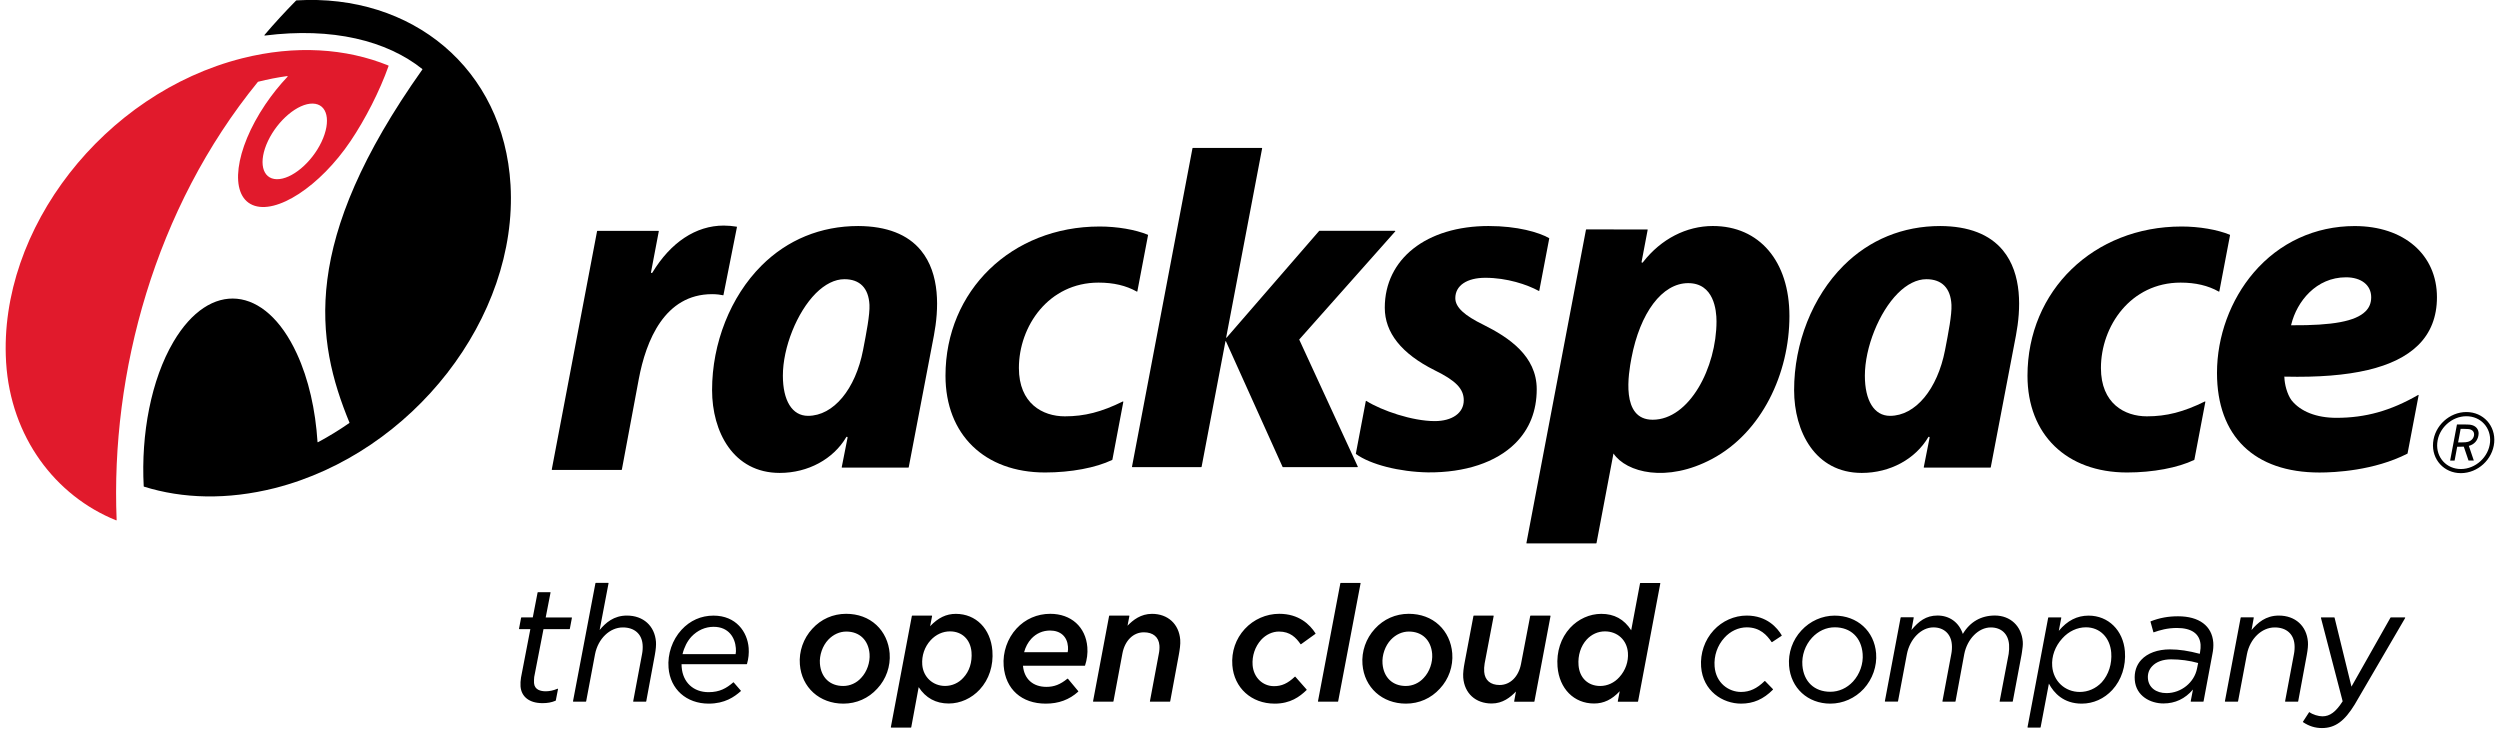 <!DOCTYPE svg PUBLIC "-//W3C//DTD SVG 1.1//EN" "http://www.w3.org/Graphics/SVG/1.1/DTD/svg11.dtd"><svg xmlns="http://www.w3.org/2000/svg" width="565" height="165" viewBox="0 0 565 165"><g fill-rule="evenodd" clip-rule="evenodd"><path d="M60.57 31.85c-2.24 4.72-1.35 8.59 1.99 8.65 3.34.06 7.87-3.72 10.1-8.43 2.24-4.72 1.35-8.6-1.99-8.66-3.34-.06-7.86 3.72-10.1 8.44zm27.21-17.04l.04.07v.03c-1.99 5.65-5.3 12.09-8.59 16.97-6.91 10.26-16.83 16.73-22.15 14.45-5.32-2.28-4.04-12.45 2.88-22.72 1.56-2.31 3.27-4.42 5.03-6.28l.02-.06-.08-.08h-.01c-2.17.3-4.38.73-6.6 1.29l-.04.03c-23.35 28.64-33.29 65.83-31.92 99.01 0 .05-.04.08-.08.08h-.03c-13.76-5.55-23.82-18.85-24.87-35.68l-.01-.2c-1.74-29.96 22.14-60.64 53.34-68.54 12.09-3.06 23.52-2.26 33.07 1.63z" fill="#E11A2C"/><path d="M78.95 95.6c-2.27 1.58-4.64 3.03-7.08 4.34l-.02.01c-.05 0-.09-.03-.09-.08-.46-7.19-2-14.16-4.68-19.96-7.14-15.48-19.62-16.67-27.88-2.66-5.05 8.58-7.35 20.86-6.72 32.66l.05.07c8.75 2.74 18.83 3.04 29.59.33 31.16-7.94 54.99-38.59 53.26-68.52-1.52-26.29-22.26-43.27-48.4-41.7l-.05.02c-2.55 2.59-4.93 5.18-7.16 7.8l-.02.05.08.08h.01c15.31-1.94 27.59 1.17 35.6 7.56l.03.06-.01.04c-27.6 38.92-24.19 61.09-16.48 79.81v.03l-.03.06z"/></g><path d="M428.91 66.29c-4.25 4.26-7.45 12.25-7.45 18.62 0 5.59 2.08 9.07 5.68 9.07 5.76 0 10.73-6.03 12.44-14.86.38-1.97.77-3.98 1.05-5.76.28-1.78.45-3.36.4-4.46-.18-3.77-2.15-5.8-5.67-5.8-2.15 0-4.38 1.12-6.45 3.19zm5.88 39.37l-.02-.07 1.32-6.68c.02-.1-.04-.18-.13-.2-.08-.01-.14.03-.17.09-2.91 4.94-8.62 8.08-15.03 8.08-10.53 0-15.29-9.34-15.29-18.7-.01-10.63 4.16-21.15 11.16-28.14 5.86-5.86 13.42-8.96 21.87-8.96 6.43.03 11.18 1.89 14.16 5.5 4.41 5.34 4.05 13.37 2.95 19.2l-5.7 29.84-.08.06h-14.98l-.06-.02z"/><path d="M336.44 51.08c6.51 0 11.33 1.42 13.65 2.73l.04.08-2.25 11.8-.04.06h-.07c-2.64-1.44-7.19-2.97-12.09-2.97-4.11 0-6.78 1.72-6.78 4.6 0 2.06 2.05 3.92 6.38 6.03 5.64 2.82 12.02 7 12.02 14.55 0 4.93-1.64 9.05-4.88 12.26-4.31 4.27-11.29 6.61-19.7 6.54-6.46-.11-13-1.78-16.27-4.15l-.03-.08 2.25-11.87.05-.06.07.01c3.5 2.2 10.4 4.56 15.46 4.56 3.92 0 6.56-1.81 6.56-4.71 0-2.63-1.86-4.47-6.6-6.79-7.5-3.75-11.25-8.51-11.25-14.11-.01-11.02 9.39-18.48 23.48-18.48z" fill-rule="evenodd" clip-rule="evenodd"/><path d="M493.02 51.19c4 0 8.08.7 10.92 1.86l.05.09-2.42 12.71-.05.05h-.07c-2.44-1.37-5.27-2.03-8.64-2.03-11.28 0-18 9.83-18 19.3 0 8.04 5.37 10.92 10.38 10.92 4.47 0 8.28-.98 13.11-3.36l.08.01.03.08-2.48 13.06-.04.06c-3.67 1.77-9.34 2.84-15.17 2.84-13.69 0-22.51-8.58-22.51-21.86 0-19.23 14.96-33.73 34.81-33.73z" fill-rule="evenodd" clip-rule="evenodd"/><path d="M248.49 51.19c4 0 8.08.7 10.92 1.86l.05.09-2.42 12.71-.05.05h-.07c-2.44-1.37-5.27-2.03-8.65-2.03-11.28 0-18 9.83-18 19.3 0 8.04 5.37 10.92 10.38 10.92 4.48 0 8.28-.98 13.11-3.36l.08.01.03.08-2.47 13.06-.04.06c-3.67 1.77-9.34 2.84-15.17 2.84-13.69 0-22.51-8.58-22.51-21.86-.01-19.23 14.95-33.73 34.81-33.73z" fill-rule="evenodd" clip-rule="evenodd"/><path d="M163.56 50.98c.94 0 2.09.1 2.93.25l.05.03.01.06-3.05 15.35-.03.05-.06.01c-.55-.12-1.43-.25-2.47-.25-10.75 0-14.95 10.51-16.58 19.21l-3.82 20.44-.08.07h-15.68l-.06-.03-.02-.07 10.24-53.87.08-.06h13.79l.06.03.02.05-1.76 9.26c-.01.06 0 .14.08.18.08.04.17.01.22-.07 4.13-6.83 9.83-10.64 16.13-10.64zm20.81 15.31c-4.25 4.26-7.45 12.25-7.44 18.62 0 5.59 2.07 9.07 5.68 9.07 5.77 0 10.73-6.03 12.44-14.86.38-1.97.77-3.98 1.05-5.76.28-1.78.45-3.36.4-4.46-.19-3.77-2.15-5.8-5.67-5.8-2.15 0-4.38 1.12-6.46 3.19zm5.88 39.37l-.02-.07 1.32-6.68c.02-.1-.04-.18-.13-.2-.07-.01-.14.03-.17.09-2.91 4.94-8.61 8.08-15.03 8.08-10.53 0-15.29-9.34-15.29-18.7-.01-10.63 4.17-21.15 11.16-28.14 5.86-5.86 13.42-8.96 21.87-8.96 6.43.03 11.19 1.89 14.16 5.5 4.41 5.34 4.05 13.37 2.95 19.2l-5.7 29.84-.08.06h-14.97l-.07-.02zm183.25-10.8c8.32 0 14.43-11.81 14.43-22.24 0-2.52-.59-8.63-6.4-8.63-5.9 0-10.88 6.72-12.82 16.92-.66 3.48-2.5 13.95 4.79 13.95zm13.62-43.78c10.49 0 17.29 7.95 17.29 20.34 0 12.99-6.24 26.31-17.48 32.3-10.24 5.46-19.39 3.06-22.27-1.21h-.02l-3.83 20.23-.08.07h-15.69l-.06-.03-.01-.06 13.46-70.81.08-.06 13.79.01.06.03.01.06-1.37 7.21c-.01.08-.01.17.07.21.07.03.16 0 .22-.08l.07-.09c4.05-5.19 9.76-8.12 15.76-8.12zm-117.54-17.64h15.58l.06.03.02.07-8.13 42.74.03.06.07-.02 20.91-24.12.06-.03h17.08l.08.05v.03l-.02.05-21.7 24.44 13.24 28.72.01.03-.01.04-.07.04h-16.86l-.07-.05-12.8-28.39-.06-.04-.05.05-5.39 28.36-.08.07h-15.58l-.06-.03-.01-.07 13.67-71.97.08-.06z"/><path d="M535.89 67.17c0-2.76-2.28-4.5-5.69-4.5-6.76 0-11.1 5.47-12.37 10.64l-.05.19v.01h.2c9.17.06 14.34-.88 16.61-3.13.88-.86 1.3-1.91 1.3-3.21zm-3.73-16.08c11.15 0 18.59 6.48 18.59 16.09 0 4.44-1.44 8.1-4.29 10.87-5.22 5.09-15.03 7.42-30.03 7.07h-.17l.01.17c.05 1.55.59 3.73 1.59 5.14 2.05 2.59 5.68 4 10.18 4 6.57 0 12.27-1.6 18.46-5.17h.08l.03.08-2.5 13.13-.04.06c-7.55 3.84-16.4 4.26-19.86 4.26-14.74 0-23.17-8.2-23.17-22.51 0-8.25 3.03-16.52 8.31-22.69 5.8-6.78 13.9-10.5 22.81-10.5z" fill-rule="evenodd" clip-rule="evenodd"/><path d="M550.82 100.12c-.3 3.26 2.08 5.88 5.34 5.88 3.32 0 6.29-2.72 6.59-6.05.29-3.27-2.09-5.88-5.35-5.88-3.31 0-6.28 2.71-6.58 6.05zm-.94-.09c.34-3.82 3.71-6.91 7.52-6.91 3.82 0 6.63 3.09 6.29 6.91-.35 3.81-3.71 6.9-7.53 6.9-3.81.01-6.62-3.09-6.28-6.9zm5.39-4.07l.04-.03h1.75c.44.01.73.01.96.03.3.02.53.07.77.15.88.29 1.38.99 1.38 1.87 0 .15-.02.31-.05.47-.2 1.09-.89 1.98-2.16 2.32l1.11 3.27v.03l-.02.01h-1.14l-.03-.02-1.06-3.12-.7.02h-.79l-.58 3.1-.02.03h-.95l-.03-.01-.01-.03.59-3.12.01-.04.46-2.45.47-2.48zm1.59.97h-.76l-.28 1.53-.29 1.52h.83c.38-.01.64-.01.84-.03.22-.02.39-.05.57-.1.72-.21 1.22-.73 1.35-1.4.12-.66-.18-1.18-.82-1.39-.16-.06-.31-.09-.53-.1l-.83-.03h-.08zm-254.5 61.65h-4.42l-.06-.03-.02-.06 5.06-26.68.08-.07h4.42l.06.03.01.07-5.07 26.68-.06.06zm152.44 0h-2.81l-.06-.03-.01-.06 2.04-10.71c.1-.63.14-1.49.09-2.1-.19-2.42-1.74-3.88-4.14-3.88-2.75 0-5.32 2.6-5.99 6.04l-1.97 10.67-.08.06h-2.81l-.06-.03-.01-.06 2.01-10.71c.12-.58.18-1.44.12-2.1-.18-2.39-1.79-3.88-4.17-3.88-2.75 0-5.32 2.6-5.99 6.04l-2.01 10.67-.07.06h-2.82l-.06-.03-.02-.06 3.56-18.89.08-.07h2.81l.06.03.01.07-.51 2.77c1.63-1.97 3.29-3.27 5.88-3.27 2.73 0 4.86 1.55 5.73 4.16 1.61-2.72 4.11-4.16 7.24-4.16 3.5 0 6.03 2.38 6.31 5.92.06.72-.07 1.56-.19 2.37l-.09.57-1.98 10.53c-.01.06-.05.08-.09.08zm64.53 0h-2.82l-.06-.03-.02-.06 2.01-10.71c.12-.58.18-1.45.12-2.1-.19-2.42-1.86-3.88-4.47-3.88-2.95 0-5.59 2.54-6.28 6.04l-2.01 10.67-.08.06h-2.81l-.06-.03-.02-.06 3.56-18.89.08-.07h2.81l.06.03.01.07-.5 2.77c1.38-1.65 3.2-3.27 6.17-3.27 3.7 0 6.28 2.33 6.57 5.92.06.75-.02 1.69-.25 2.95l-1.95 10.52-.06.07zm5.44 5.96c-1.54 0-2.91-.42-4.28-1.33-.03-.02-.05-.07-.02-.11l1.37-2.11.05-.04.06.01c.7.52 1.99.93 2.92.93 1.69 0 3.02-.99 4.57-3.4l-4.91-18.86.02-.07.06-.03h2.92l.08.06 3.82 15.59 8.82-15.6.07-.04h3.18l.07.04v.08l-11.4 19.54c-2.31 3.79-4.45 5.34-7.4 5.34zm-131.28-5.52c-4.18 0-8.63-2.86-9.04-8.33-.22-3.04.81-6.05 2.84-8.25 1.94-2.11 4.67-3.32 7.47-3.32 4.59 0 6.93 2.8 7.91 4.46l-.02.11-2.16 1.43-.11-.02c-1.04-1.55-2.62-3.32-5.61-3.32-1.87 0-3.71.86-5.05 2.35-1.59 1.73-2.4 4.09-2.22 6.48.29 3.79 3.22 5.77 5.97 5.77 1.95 0 3.6-.76 5.33-2.46l.06-.02.05.02 1.78 1.83v.11c-2.14 2.16-4.42 3.16-7.2 3.16zm-56.38-.03c-3.62 0-6.14-2.29-6.42-5.85-.08-1.01.1-2.24.32-3.42l1.99-10.52.08-.07h4.42l.06.03.01.07-2.04 10.71c-.11.59-.15 1.38-.1 1.91.15 1.88 1.42 2.96 3.48 2.96 2.39 0 4.29-1.87 4.84-4.76l2.08-10.85.08-.07h4.42l.07.03.02.07-3.64 19.3-.08.06h-4.42l-.06-.03-.02-.06.41-2.22c-1.25 1.3-2.98 2.71-5.5 2.71zm-49.05.03c-5.24 0-9.16-3.56-9.55-8.66-.23-3.09.77-6 2.81-8.21 2.01-2.18 4.85-3.43 7.79-3.43 4.45 0 6.91 2.41 8.2 4.42l-.02.11-3.25 2.34-.06.02-.05-.03c-1.03-1.48-2.34-2.85-4.89-2.85-1.46 0-2.93.68-4.03 1.88-1.37 1.53-2.07 3.61-1.92 5.71.21 2.75 2.24 4.75 4.84 4.75 1.74 0 3.1-.62 4.7-2.13l.06-.03.06.03 2.55 2.89v.11c-1.58 1.52-3.66 3.08-7.24 3.08zm-23.68-.44h-4.42l-.06-.03-.02-.06 2.01-10.71c.13-.59.19-1.36.14-1.92-.15-1.88-1.43-2.96-3.52-2.96-2.39 0-4.29 1.87-4.84 4.76l-2.03 10.85-.08.06h-4.46l-.06-.03-.01-.06 3.63-19.29.08-.07h4.42l.06.03.02.07-.42 2.19c1.25-1.29 3-2.68 5.53-2.68 3.59 0 6.1 2.3 6.38 5.85.08 1.05-.12 2.31-.32 3.42l-1.95 10.52-.08.06zm-118.4 0h-2.81l-.06-.03-.01-.06 2.01-10.71c.12-.58.18-1.44.12-2.1-.19-2.42-1.86-3.88-4.47-3.88-2.95 0-5.59 2.54-6.28 6.04l-2.01 10.67-.08.06h-2.81l-.06-.03-.02-.06 5.07-26.68.08-.07h2.81l.06.03.01.07-2.01 10.55c1.37-1.65 3.2-3.26 6.16-3.26 3.71 0 6.28 2.33 6.57 5.92.05.75-.02 1.69-.25 2.95l-1.95 10.52-.07.07zm14.19.44c-5.05 0-8.7-3.26-9.08-8.11-.25-3.11.85-6.31 2.93-8.57 1.93-2.1 4.43-3.21 7.23-3.21 5.1 0 7.67 3.67 7.95 7.31.09 1.2-.03 2.41-.38 3.61l-.07.06h-14.72c-.01.2.01.41.02.61l.01.08c.27 3.42 2.65 5.63 6.07 5.63 2.51 0 4.04-.88 5.58-2.21l.05-.02.06.03 1.61 1.86c.03.03.03.08-.01.11-1.47 1.3-3.61 2.82-7.25 2.82zm-5.92-11.19h12c.08-.35.1-.81.05-1.38-.18-2.32-1.6-4.79-5.02-4.79-1.9 0-3.64.78-5.03 2.24-.94 1.03-1.63 2.39-2 3.93zm-31.66 11.08c-2.93 0-4.77-1.42-4.95-3.8-.04-.61 0-1.33.11-1.99l2.11-10.94h-2.49l-.06-.03-.01-.07.47-2.48.08-.07h2.56l1.09-5.64.08-.06h2.77l.06.03.01.07-1.09 5.61h5.85l.06.03.01.07-.47 2.48-.07.06h-5.88l-2.1 10.82c-.03.31-.07.92-.04 1.37.12 1.54 1.51 1.86 2.65 1.86.85 0 1.75-.19 2.66-.58l.08.01.03.08-.5 2.56-.05.06c-.92.39-1.81.55-2.97.55zm195.16.11c-5.38 0-9.42-3.65-9.83-8.88-.23-2.92.79-5.85 2.8-8.03 1.97-2.18 4.69-3.39 7.65-3.39 2.69 0 5.07.87 6.85 2.53 1.73 1.6 2.79 3.87 2.99 6.39.23 2.94-.79 5.85-2.8 7.99-1.98 2.19-4.7 3.39-7.66 3.39zm.66-16.29c-1.5 0-2.94.65-4.07 1.84-1.3 1.37-2.04 3.5-1.89 5.42.25 3.11 2.26 5.04 5.26 5.04 1.55 0 3.03-.67 4.07-1.84 1.3-1.37 2.04-3.49 1.89-5.42-.25-3.11-2.27-5.04-5.26-5.04zm95.25 16.29c-5.1 0-8.94-3.52-9.33-8.55-.23-2.94.79-5.85 2.79-7.99 1.96-2.13 4.7-3.35 7.51-3.35 5.12 0 8.97 3.5 9.37 8.52.23 2.89-.79 5.82-2.8 8.03-1.96 2.12-4.7 3.34-7.54 3.34zm.99-17.25c-1.91 0-3.73.83-5.13 2.35-1.55 1.67-2.36 4.02-2.18 6.26.29 3.67 2.71 5.96 6.31 5.96 1.93 0 3.75-.82 5.13-2.31 1.54-1.68 2.36-4.02 2.18-6.26-.29-3.7-2.7-6-6.31-6zm46.46 22.66h-2.81l-.06-.03-.02-.06 4.67-24.74.08-.07h2.81l.06.03.01.07-.56 2.94c1.93-2.32 4.13-3.44 6.74-3.44 4.45 0 7.82 3.32 8.2 8.08.26 3.3-.78 6.47-2.85 8.72-1.84 1.99-4.29 3.09-6.91 3.09-4.11 0-6.29-2.41-7.42-4.52l-1.87 9.86-.07.07zm10.31-22.66c-1.97 0-3.91.91-5.33 2.5-1.63 1.77-2.47 4.07-2.29 6.3.26 3.37 2.88 5.81 6.23 5.81 1.88 0 3.63-.77 4.96-2.17 1.57-1.74 2.35-4.19 2.15-6.73-.28-3.41-2.57-5.71-5.72-5.71zm17.52 17.21c-2.92 0-6.2-1.66-6.48-5.3-.14-1.79.36-3.37 1.46-4.55 1.4-1.52 3.71-2.37 6.49-2.37 2.05 0 4.25.33 6.74 1l.06-.35c.11-.58.16-1.26.12-1.73-.2-2.46-2.04-3.76-5.34-3.76-2.19 0-3.87.5-5.23.98h-.06l-.04-.05-.65-2.34.04-.09c2.05-.79 3.96-1.14 6.19-1.14 4.76 0 7.66 2.16 7.96 5.92.06.79-.01 1.72-.2 2.62l-2 10.7-.08.06h-2.74l-.06-.03-.02-.07.51-2.65c-1.78 2.09-4.02 3.15-6.67 3.15zm1.73-9.97c-1.84 0-3.35.55-4.28 1.55-.71.74-1.05 1.7-.96 2.79.16 2 1.8 3.29 4.2 3.29 3.31 0 6.28-2.39 6.9-5.56l.25-1.24c-1.89-.54-4.06-.83-6.11-.83zm-130.41 9.98c-4.55 0-7.86-3.35-8.26-8.33-.26-3.37.75-6.48 2.84-8.76 1.86-2.01 4.43-3.17 7.05-3.17 2.93 0 5.15 1.21 6.76 3.71l2-10.62.08-.07h4.42l.06.03.02.07-5.03 26.68-.08.06h-4.42l-.06-.03-.02-.07.44-2.28c-1.76 1.89-3.61 2.78-5.8 2.78zm2.45-16.3c-1.55 0-3.01.65-4.11 1.84-1.35 1.47-2.03 3.59-1.85 5.82.22 2.84 2.14 4.68 4.9 4.68 1.62 0 3.19-.72 4.31-1.98 1.4-1.52 2.11-3.54 1.95-5.56-.22-2.83-2.35-4.8-5.2-4.8zm-156.84 21.74h-4.46l-.06-.03-.02-.06 4.75-25.14.08-.07h4.42l.06.03.01.07-.44 2.29c1.83-1.92 3.64-2.79 5.81-2.79 4.54 0 7.86 3.35 8.26 8.33.26 3.37-.75 6.48-2.85 8.76-1.85 2.01-4.41 3.17-7.01 3.17-2.92 0-5.21-1.25-6.8-3.7l-1.68 9.08-.07.06zm8.82-21.74c-1.63 0-3.17.71-4.35 1.98-1.38 1.49-2.07 3.52-1.91 5.57.22 2.77 2.39 4.78 5.16 4.78 1.57 0 3.07-.67 4.11-1.84 1.38-1.45 2.04-3.52 1.86-5.82-.24-2.84-2.14-4.67-4.87-4.67zm21.65 16.33c-5.45 0-9.1-3.26-9.51-8.52-.25-3.07.85-6.23 2.91-8.46 1.97-2.14 4.67-3.32 7.62-3.32 4.72 0 8.02 2.97 8.38 7.56.11 1.36-.08 2.79-.52 4.13l-.08.05h-13.95c.27 2.99 2.25 4.77 5.31 4.77 1.73 0 3.11-.53 4.74-1.85l.11.01 2.34 2.81-.01.11c-2.03 1.83-4.42 2.71-7.34 2.71zm-4.89-11.63h9.85c.08-.34.1-.79.06-1.27-.18-2.26-1.69-3.62-4.05-3.62-1.65 0-3.12.65-4.25 1.87-.74.81-1.3 1.85-1.61 3.02zm-40.85 11.63c-5.38 0-9.43-3.65-9.83-8.88-.23-2.92.79-5.85 2.8-8.03 1.97-2.18 4.69-3.39 7.65-3.39 2.69 0 5.06.87 6.85 2.53 1.72 1.6 2.79 3.87 2.99 6.39.23 2.94-.79 5.85-2.8 7.99-1.98 2.19-4.71 3.39-7.66 3.39zm.66-16.29c-1.49 0-2.94.65-4.07 1.84-1.3 1.37-2.04 3.5-1.89 5.42.24 3.11 2.25 5.04 5.26 5.04 1.55 0 3.03-.67 4.07-1.84 1.3-1.37 2.04-3.49 1.89-5.42-.25-3.11-2.27-5.04-5.26-5.04z"/></svg>